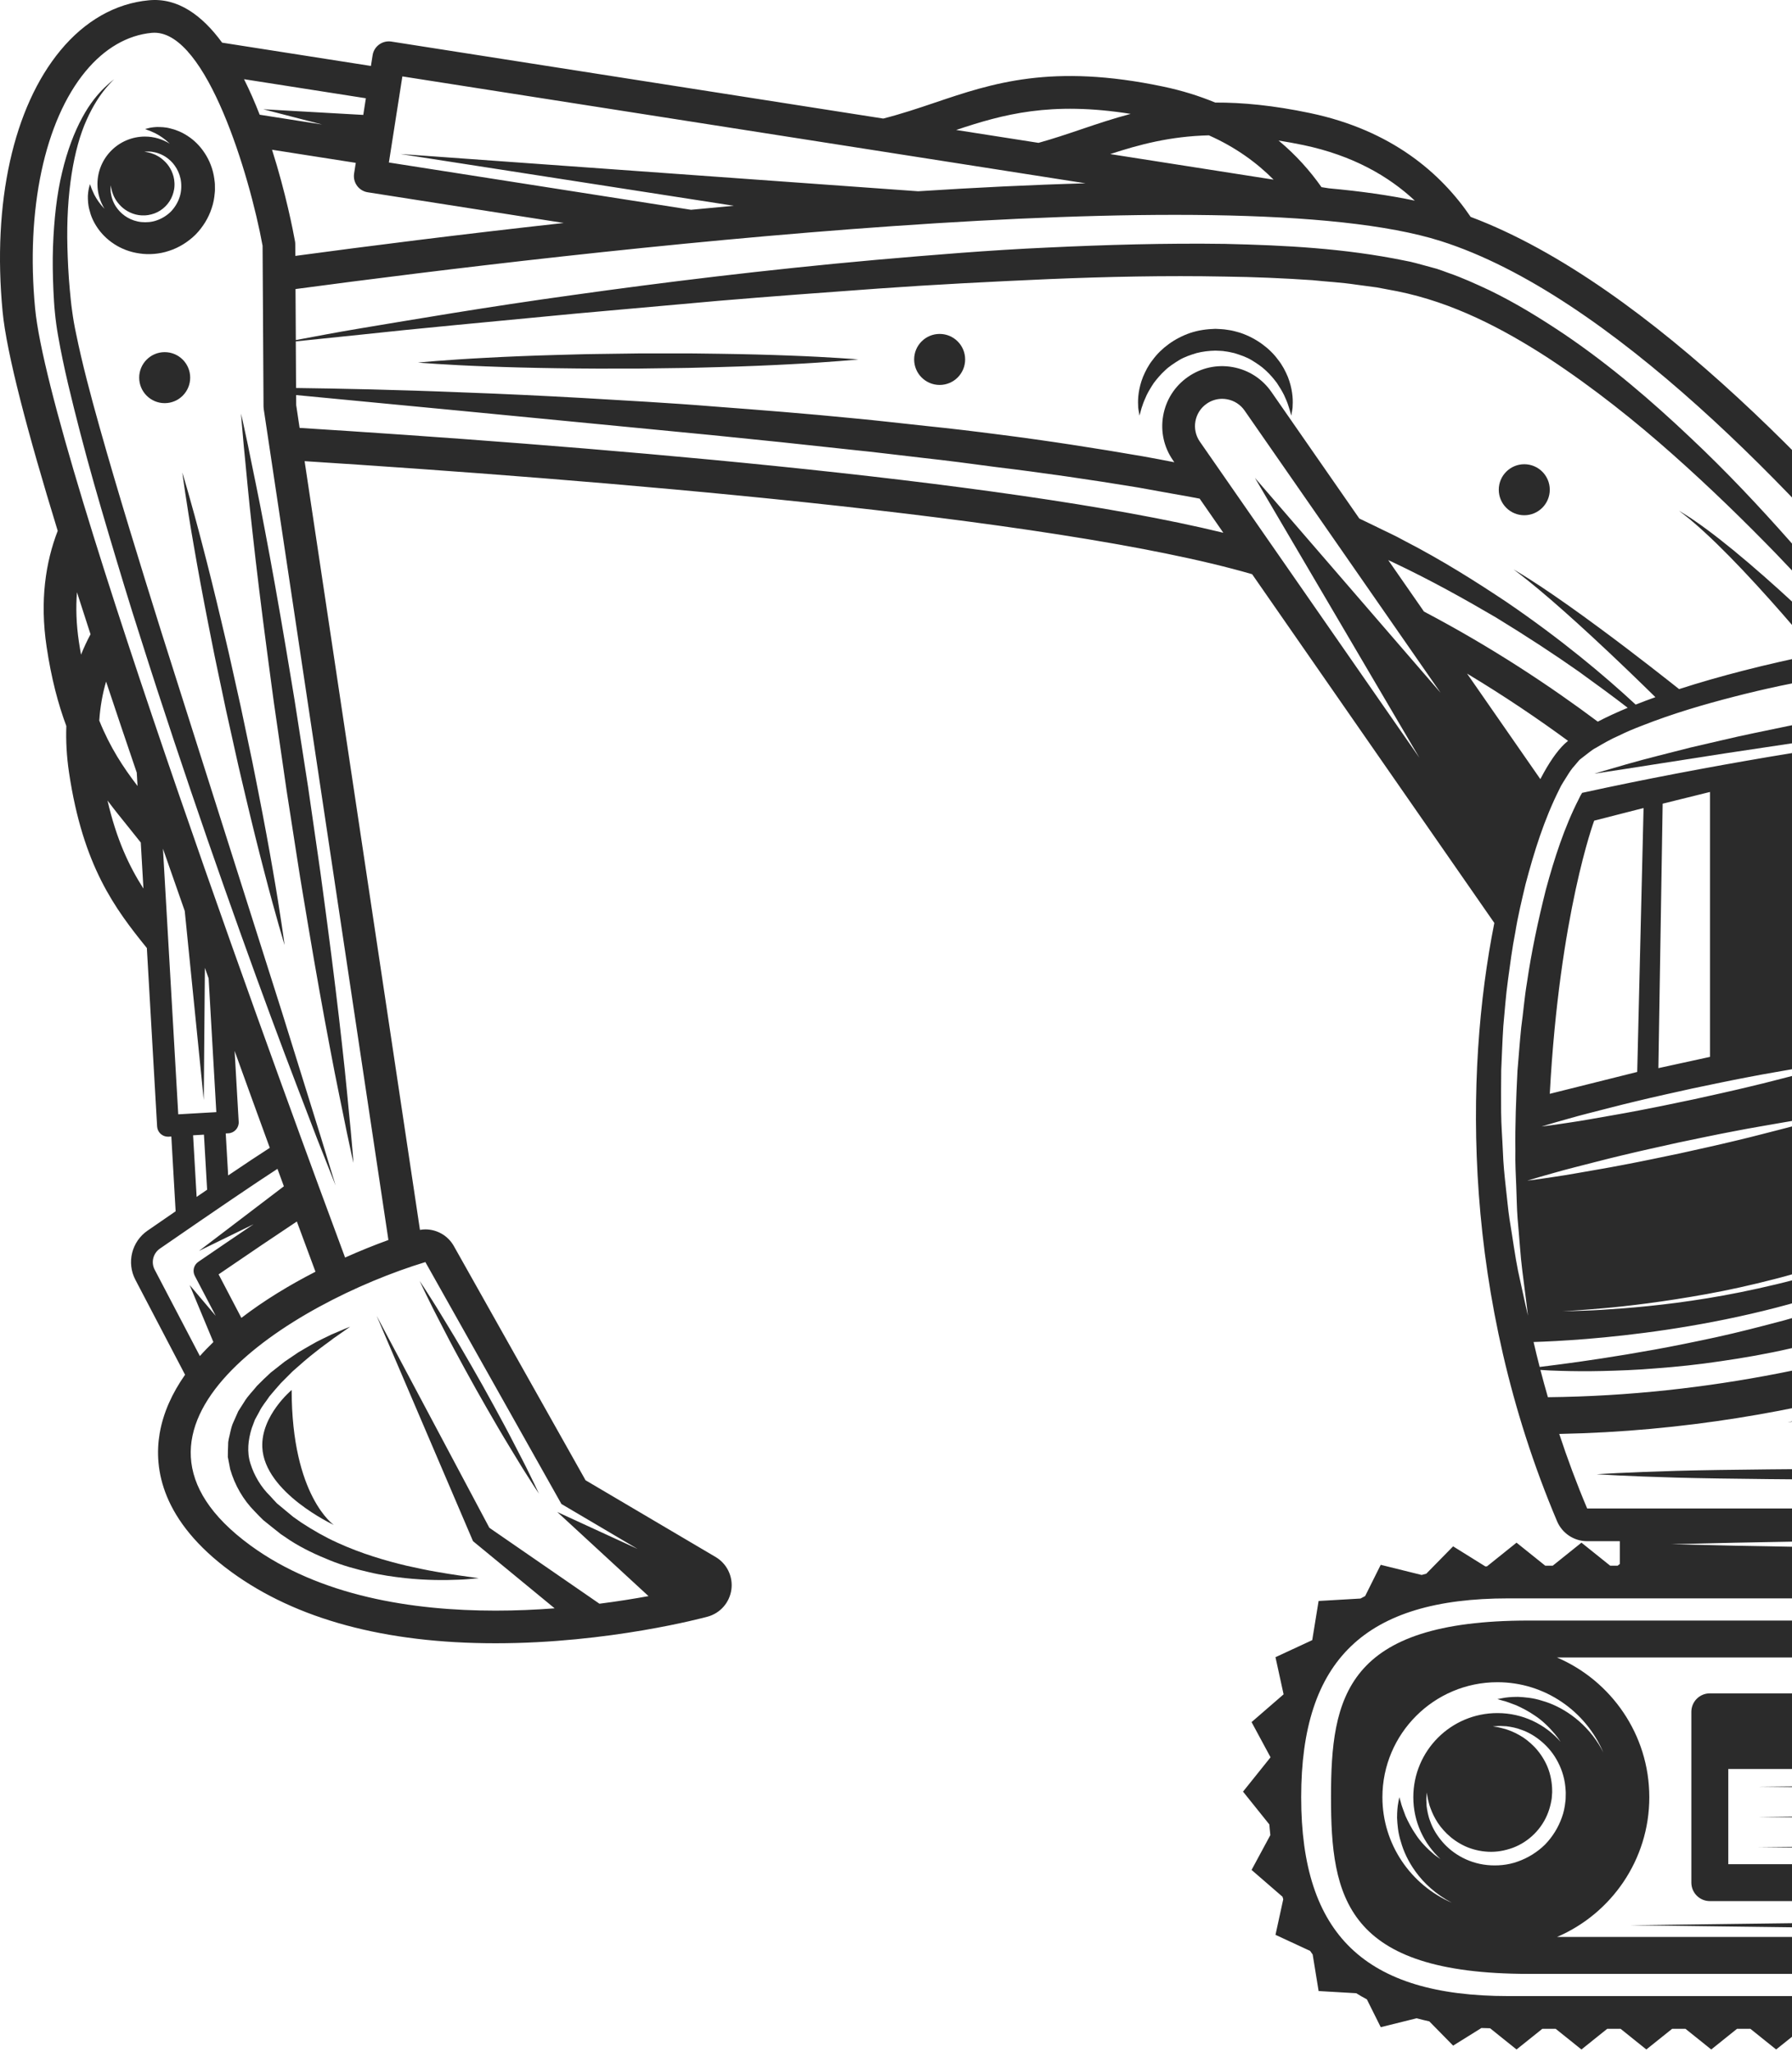 <svg width="394" height="451" viewBox="0 0 394 451" fill="none" xmlns="http://www.w3.org/2000/svg">
<path d="M750.15 208.826H502.574C501.305 189.35 494.237 137.57 454.947 137.57C447.149 137.57 438.642 138.098 429.914 139.028C405.02 108.403 362.857 62.52 323.349 47.676C316.88 38.142 306.062 28.637 288.025 24.853C279.963 23.162 273.159 22.518 267.187 22.545C263.734 21.114 259.942 19.913 255.739 19.032C231.203 13.884 218.159 18.301 205.545 22.564C201.794 23.833 198.127 25.056 194.196 26.062L86.031 9.136C84.076 8.842 82.235 10.171 81.926 12.129L81.553 14.498L48.839 9.377C44.455 3.39 39.108 -0.564 32.696 0.065C25.402 0.746 18.692 4.557 13.288 11.082C2.929 23.599 -1.71 44.513 0.568 68.465C1.442 77.657 6.122 95.299 12.689 116.683C10.031 123.57 8.732 132.001 10.242 142.134C11.285 149.116 12.787 154.786 14.584 159.588C14.47 162.788 14.636 166.192 15.178 169.826C18.255 190.439 25.308 199.754 32.289 208.389L34.545 247.603C34.616 248.876 35.674 249.859 36.932 249.859C36.977 249.859 37.026 249.855 37.071 249.855L37.67 249.821L38.615 266.254C36.683 267.583 34.627 268.999 32.432 270.513C28.949 272.915 27.8 277.55 29.762 281.301L40.69 302.184C37.87 306.202 35.878 310.521 35.098 315.123C33.803 322.801 35.478 334.304 50.838 345.511C65.117 355.93 84.671 361.209 108.955 361.209C133.845 361.209 154.699 355.602 155.576 355.361C158.363 354.601 160.422 352.247 160.807 349.385C161.191 346.524 159.824 343.707 157.335 342.242L128.747 325.38L99.786 273.898C98.487 271.589 96.066 270.234 93.524 270.234C93.129 270.234 92.73 270.275 92.334 270.343L66.973 101.369C128.212 105.277 231.309 113.445 275.301 126.217L328.553 202.876C321.949 236.032 321.478 285.066 342.343 334.38C343.469 337.038 346.074 338.767 348.959 338.767H356.143V343.775L355.665 344.159H354.027L347.709 339.094L341.39 344.159H339.752L333.434 339.094L326.938 344.302C326.818 344.309 326.693 344.309 326.573 344.313L319.49 339.904L313.585 345.921C313.232 346 312.915 346.109 312.565 346.192L303.573 343.963L300.15 350.831C299.811 351.016 299.457 351.185 299.13 351.377L289.915 351.912L288.515 360.52L280.434 364.267L282.219 372.434L275.177 378.534L279.349 386.272L273.298 393.819L279.082 401.03C279.135 401.835 279.236 402.589 279.308 403.372L275.177 411.031L281.981 416.924C282.042 417.105 282.079 417.3 282.143 417.481L280.437 425.298L288.059 428.834C288.247 429.09 288.417 429.369 288.612 429.617L289.919 437.653L298.188 438.131C298.945 438.602 299.725 439.054 300.53 439.483L303.577 445.595L311.469 443.637C312.388 443.874 313.299 444.119 314.259 444.318L319.494 449.65L325.71 445.779C326.332 445.813 326.991 445.813 327.623 445.836L333.437 450.497L339.097 445.96H342.045L347.705 450.497L353.368 445.96H356.317L361.976 450.497L367.636 445.96H370.584L376.244 450.497L381.907 445.96H384.856L390.515 450.497L396.179 445.96H399.127L404.79 450.497L410.45 445.96H413.398L419.058 450.497L424.721 445.96H427.67L433.329 450.497L438.989 445.96H441.937L447.597 450.497L453.26 445.96H456.209L461.868 450.497L467.528 445.96H470.476L476.136 450.497L481.795 445.96H484.744L490.403 450.497L496.063 445.96H499.011L504.671 450.497L510.331 445.96H513.279L518.939 450.497L524.598 445.96H527.547L533.206 450.497L538.866 445.96H541.814L547.474 450.497L553.137 445.96H556.086L561.749 450.497L567.409 445.96H570.357L576.017 450.497L581.676 445.96H584.625L590.284 450.497L595.944 445.96H598.892L604.552 450.497L610.211 445.96H613.16L618.819 450.497L624.479 445.96H627.427L633.087 450.497L638.747 445.96H641.695L647.358 450.497L653.018 445.96H655.966L661.63 450.497L667.289 445.96H670.238L675.897 450.497L681.561 445.96H684.509L690.169 450.497L695.934 445.877C696.894 445.851 697.873 445.839 698.807 445.79L705.009 449.65L710.179 444.382C711.21 444.175 712.201 443.926 713.184 443.678L720.922 445.598L723.866 439.686C724.819 439.189 725.745 438.67 726.634 438.116L734.576 437.657L735.799 430.122C736.183 429.648 736.515 429.124 736.876 428.631L744.053 425.302L742.449 417.967C742.607 417.515 742.754 417.048 742.901 416.585L749.306 411.035L745.424 403.839C745.529 402.784 745.646 401.737 745.714 400.642L751.185 393.819L745.465 386.687C745.439 386.397 745.405 386.111 745.375 385.824L749.306 378.538L742.687 372.803C742.589 372.517 742.472 372.253 742.37 371.971L744.053 364.27L736.281 360.667C736.15 360.497 736.04 360.305 735.909 360.136L734.572 351.912L725.689 351.396C725.226 351.125 724.721 350.888 724.239 350.632L720.918 343.963L712.08 346.154C711.666 346.057 711.267 345.947 710.845 345.861L705.005 339.907L699.198 343.522V338.774H750.093C770.77 338.774 772.999 292.473 772.999 272.569C773.056 253.394 770.823 208.826 750.15 208.826ZM490.43 276.842C490.43 276.842 491.522 276.782 493.435 276.68C495.348 276.613 498.081 276.451 501.361 276.375C504.641 276.304 508.467 276.165 512.567 276.112C516.668 276.04 521.04 276.029 525.415 276.01C529.787 276.029 534.163 276.037 538.263 276.108C542.364 276.157 546.19 276.3 549.47 276.372C552.749 276.447 555.483 276.613 557.396 276.677C559.309 276.778 560.401 276.839 560.401 276.839C560.401 276.839 559.309 276.899 557.396 277.001C555.483 277.068 552.749 277.234 549.47 277.306C546.19 277.377 542.364 277.52 538.263 277.569C534.163 277.641 529.791 277.652 525.415 277.667C521.044 277.648 516.668 277.637 512.567 277.565C508.467 277.513 504.641 277.373 501.361 277.302C498.081 277.226 495.348 277.065 493.435 276.997C491.526 276.899 490.43 276.842 490.43 276.842ZM421.329 140.063C418.256 140.477 415.179 140.933 412.111 141.434C406.869 134.66 400.712 127.042 393.509 118.92C387.002 111.566 379.727 103.764 371.488 96.033C363.283 88.276 354.216 80.432 343.902 73.444C338.724 69.983 333.313 66.624 327.461 63.796C324.513 62.425 321.538 61.047 318.39 59.97C317.551 59.669 316.967 59.432 315.913 59.089L313.604 58.46C312.049 58.054 310.569 57.583 308.86 57.289C295.631 54.578 282.595 53.915 269.408 53.61C256.263 53.422 243.166 53.806 230.299 54.416C217.429 54.992 204.807 56.058 192.603 57.12C168.202 59.304 145.526 62.105 126.137 64.828C106.745 67.501 90.666 70.284 79.407 72.148C73.778 73.078 69.372 73.952 66.367 74.502C65.885 74.592 65.452 74.675 65.042 74.754L64.974 63.536C126.295 55.331 270.508 38.334 316.737 52.974C353.888 64.741 395.587 108.983 421.329 140.063ZM404.945 142.677C404.387 142.123 402.493 140.248 399.82 137.687C396.615 134.615 392.285 130.578 387.842 126.673C383.402 122.761 378.835 118.995 375.257 116.367C374.38 115.689 373.529 115.128 372.795 114.608C372.06 114.089 371.409 113.652 370.855 113.317C369.76 112.635 369.135 112.244 369.135 112.244C369.135 112.244 369.714 112.699 370.727 113.494C371.24 113.882 371.838 114.382 372.512 114.977C373.186 115.565 373.962 116.209 374.76 116.973C378.014 119.94 382.126 124.135 386.091 128.462C390.063 132.784 393.908 137.217 396.743 140.579C397.775 141.799 398.668 142.872 399.394 143.746C388.463 145.945 378.074 148.596 369.176 151.473C367.184 149.888 359.495 143.802 351.595 137.981C347.012 134.592 342.362 131.297 338.796 128.94C335.233 126.575 332.771 125.156 332.771 125.156C332.771 125.156 335.064 126.839 338.329 129.569C341.601 132.291 345.841 136.06 350.002 139.909C355.567 145.045 360.978 150.305 363.968 153.246C362.466 153.785 361.012 154.327 359.627 154.877C352.883 148.622 343.356 140.583 331.152 132.272C324.434 127.795 317.012 123.103 308.751 118.848C306.732 117.707 304.541 116.755 302.398 115.678C301.231 115.105 300.052 114.533 298.87 113.979L279.534 86.145C277.527 83.257 274.514 81.321 271.05 80.696C267.586 80.067 264.084 80.832 261.199 82.842C258.311 84.849 256.376 87.862 255.751 91.326C255.126 94.787 255.89 98.285 257.897 101.177L258.194 101.606C255.913 101.158 253.619 100.725 251.315 100.311C240.888 98.514 230.277 96.861 219.647 95.513C214.33 94.824 209.009 94.184 203.707 93.642C198.402 93.085 193.126 92.452 187.881 91.966C177.397 90.919 167.061 90.114 157.06 89.36C147.066 88.536 137.381 88.042 128.208 87.489C119.032 86.973 110.356 86.566 102.339 86.276C87.13 85.651 74.358 85.407 65.094 85.286L65.034 75.04C68.024 74.731 72.972 74.219 79.592 73.534C90.93 72.284 107.159 70.796 126.608 68.929C136.334 68.059 146.874 67.117 158.02 66.12C169.166 65.178 180.93 64.308 193.092 63.431C205.255 62.557 217.832 61.917 230.601 61.352C243.37 60.821 256.346 60.543 269.269 60.795C275.734 60.874 282.173 61.153 288.56 61.586C291.727 61.921 294.935 62.079 298.045 62.55L302.729 63.179L307.203 64.022C319.399 66.474 330.316 72.167 340.396 78.696C350.416 85.282 359.566 92.599 367.869 99.972C376.176 107.348 383.711 114.721 390.489 121.706C397.515 129 403.762 135.808 409.173 141.916C407.765 142.164 406.353 142.42 404.945 142.677ZM357.879 155.581C355.458 156.586 353.255 157.607 351.297 158.627C340.878 150.836 327.966 142.247 313.081 134.426L305.222 123.115C305.599 123.292 305.987 123.453 306.359 123.642C314.564 127.52 322.077 131.719 328.934 135.74C335.715 139.886 341.827 143.889 347.125 147.621C351.162 150.528 354.773 153.179 357.879 155.581ZM286.545 31.883C297.495 34.18 305.38 38.782 311.07 44.106C305.539 42.931 299.194 42.039 292.186 41.395L290.552 41.139C288.066 37.599 284.967 34.09 281.119 30.893C282.862 31.172 284.651 31.488 286.545 31.883ZM265.79 29.748C271.709 32.38 276.359 35.796 280.02 39.49L244.096 33.868C250.577 31.755 257.234 29.967 265.79 29.748ZM248.604 25.034C244.827 26.028 241.306 27.21 237.83 28.385C234.671 29.455 231.58 30.498 228.334 31.401L210.225 28.57C220.569 25.117 231 22.24 248.604 25.034ZM88.467 16.795L238.678 40.295C226.805 40.623 214.416 41.237 201.866 42.043L88.038 33.853L161.334 45.232C158.186 45.518 155.049 45.812 151.935 46.113L85.504 35.72L88.467 16.795ZM123.957 49.013C101.048 51.536 80.469 54.156 64.932 56.25L64.917 53.659C64.917 53.452 64.898 53.245 64.861 53.042C64.477 50.903 62.85 42.457 59.811 32.915L78.221 35.796L77.852 38.157C77.705 39.098 77.939 40.062 78.5 40.83C79.061 41.598 79.904 42.118 80.846 42.265L123.957 49.013ZM80.443 21.6L79.87 25.26L57.883 24.017L70.814 27.365L57.096 25.218C56.061 22.556 54.912 19.92 53.655 17.409L80.443 21.6ZM17.818 143.904C17.656 142.982 17.491 142.051 17.347 141.072C16.76 137.141 16.658 133.519 16.922 130.186C17.89 133.218 18.884 136.301 19.904 139.419C19.147 140.835 18.447 142.33 17.818 143.904ZM23.636 175.956C25.123 177.948 26.637 179.827 28.143 181.684C29.092 182.855 30.03 184.022 30.952 185.197L31.536 195.319C28.358 190.363 25.583 184.429 23.636 175.956ZM21.825 158.386C22.032 155.284 22.563 152.433 23.323 149.816C25.515 156.413 27.778 163.12 30.071 169.841L30.241 172.771C27.123 168.711 24.208 164.306 21.825 158.386ZM35.829 186.552C37.429 191.161 39.029 195.729 40.618 200.236L44.802 241.8L45.047 212.742C45.318 213.51 45.596 214.289 45.867 215.05L47.562 244.459L39.191 244.941L35.829 186.552ZM45.54 261.513C44.794 262.021 44.026 262.545 43.232 263.091L42.452 249.55L44.843 249.41L45.54 261.513ZM34.006 279.083C33.166 277.475 33.66 275.491 35.151 274.463C48.018 265.587 55.959 260.195 61.005 256.923C61.487 258.244 61.958 259.517 62.413 260.76L43.748 274.967L55.748 269.104C51.772 271.785 47.528 274.673 43.601 277.366C42.599 278.055 42.271 279.377 42.833 280.453L47.43 289.235L41.695 282.461L46.914 294.996C45.879 296.001 44.881 297.022 43.947 298.076L34.006 279.083ZM51.584 231.001C54.362 238.713 56.972 245.89 59.318 252.306C56.931 253.839 53.948 255.816 50.164 258.376L49.633 249.143L50.228 249.109C50.864 249.075 51.456 248.785 51.877 248.311C52.299 247.84 52.517 247.215 52.48 246.579L51.584 231.001ZM48.063 280.118C54.758 275.536 60.76 271.488 65.264 268.498C67.019 273.25 68.415 277.004 69.361 279.538C63.72 282.427 58.098 285.823 53.071 289.687L48.063 280.118ZM93.524 277.418L123.437 330.592L140.187 340.472L122.522 332.354L142.585 350.843C139.479 351.411 135.837 351.999 131.797 352.514L107.592 335.822L82.804 289.227L103.819 338.345L104 338.763L104.497 339.173L121.946 353.527C117.815 353.84 113.455 354.036 108.963 354.036C90.707 354.036 70.355 350.861 55.082 339.715C19.539 313.786 64.134 286.373 93.524 277.418ZM85.398 272.565C82.378 273.657 79.162 274.948 75.871 276.421C65.972 249.802 10.818 100.412 7.719 67.788C5.655 46.045 9.805 26.559 18.823 15.665C22.981 10.642 28.011 7.72 33.366 7.219C33.562 7.2 33.758 7.193 33.957 7.193C45.434 7.193 54.852 38.334 57.733 54.013L57.94 89.353C57.94 89.522 57.955 89.695 57.977 89.865L85.398 272.565ZM65.874 94.056L65.124 89.055L65.113 86.838C74.32 87.719 86.983 88.931 102.076 90.373C118.011 91.917 136.602 93.717 156.518 95.645C161.492 96.153 166.549 96.665 171.666 97.189C176.78 97.739 181.954 98.296 187.173 98.857C192.396 99.38 197.633 100.051 202.909 100.649C208.184 101.233 213.464 101.911 218.735 102.634C229.305 103.907 239.826 105.447 250.133 107.141C252.701 107.604 255.254 108.064 257.799 108.523C259.799 108.881 261.802 109.208 263.767 109.611L268.971 117.109C219.892 105.153 123.592 97.671 65.874 94.056ZM312.072 166.558L263.805 97.076C261.922 94.361 262.593 90.626 265.308 88.739C266.321 88.035 267.499 87.666 268.708 87.666C269.066 87.666 269.423 87.7 269.781 87.764C271.355 88.05 272.726 88.927 273.641 90.242L316.745 152.29L275.908 105.036L312.072 166.558ZM322.559 148.065C330.783 153.005 338.231 158.055 344.764 162.848C344.516 163.059 344.248 163.27 344.026 163.481C342.328 165.085 340.501 167.721 338.671 171.261L322.559 148.065ZM340.332 307.121C339.756 305.118 339.199 303.118 338.686 301.126C339.895 301.205 341.371 301.296 343.13 301.33C345.679 301.405 348.774 301.446 352.329 301.363C355.88 301.277 359.894 301.141 364.258 300.765C368.626 300.441 373.359 299.959 378.334 299.206C383.316 298.494 388.557 297.583 393.923 296.344C396.597 295.681 399.342 295.101 402.068 294.303C403.439 293.927 404.817 293.546 406.202 293.162C407.569 292.714 408.944 292.262 410.322 291.807C415.846 290.01 421.344 287.781 426.758 285.356C432.072 282.698 437.358 279.926 442.208 276.571C447.175 273.401 451.539 269.496 455.629 265.64C457.545 263.573 459.492 261.584 461.175 259.457C461.985 258.365 462.783 257.284 463.57 256.215C464.372 255.157 465.141 254.102 465.769 252.961C468.556 248.605 470.627 244.15 472.126 239.936C472.785 237.794 473.579 235.798 474.023 233.814C474.415 231.825 474.788 229.939 475.138 228.165C475.695 224.599 475.789 221.421 475.974 218.887C475.812 213.807 475.654 210.897 475.654 210.897C475.654 210.897 475.213 213.773 474.554 218.816C474.321 220.058 473.963 221.402 473.632 222.871C473.229 224.325 473.063 225.925 472.464 227.567C471.915 229.205 471.335 230.952 470.721 232.789C470.058 234.601 469.151 236.427 468.326 238.362C466.515 242.166 464.177 246.078 461.352 249.945C460.705 250.951 459.918 251.877 459.104 252.799C458.306 253.73 457.5 254.675 456.683 255.627C454.966 257.454 453.121 259.25 451.265 261.076C447.33 264.522 443.063 267.843 438.39 270.784C433.815 273.86 428.773 276.406 423.701 278.857C418.576 281.222 413.365 283.443 408.066 285.243C402.802 287.111 397.53 288.764 392.375 290.202C387.205 291.573 382.182 292.876 377.366 293.927C372.55 294.966 367.975 295.9 363.727 296.668C355.232 298.2 348.078 299.24 343.054 299.895C341.255 300.132 339.741 300.324 338.521 300.471C338.054 298.637 337.594 296.803 337.18 294.985C358.23 294.345 467.513 287.269 467.513 209.375C467.513 180.317 462.124 156.229 462.124 156.229C462.124 156.229 402.919 162.22 347.856 174.277C347.607 174.676 347.359 175.086 347.14 175.599C343.962 181.804 341.737 188.71 339.891 195.522C338.163 202.39 336.71 209.236 335.734 215.942C335.166 219.282 334.921 222.611 334.465 225.846C334.126 229.092 333.916 232.281 333.641 235.384C333.328 241.601 333.102 247.49 333.178 252.939C333.117 255.665 333.275 258.267 333.37 260.752C333.479 263.234 333.49 265.599 333.667 267.809C334.07 272.222 334.288 276.097 334.699 279.256C335.535 285.578 335.945 289.22 335.945 289.22C335.945 289.22 335.117 285.665 333.776 279.395C333.132 276.255 332.624 272.399 331.893 267.986C331.555 265.775 331.366 263.403 331.069 260.91C330.79 258.414 330.527 255.786 330.429 253.033C330.316 250.28 330.071 247.411 330.045 244.44C330.041 241.469 330.014 238.389 330.067 235.226C330.222 232.066 330.312 228.813 330.534 225.496C330.847 222.186 331.076 218.793 331.558 215.366C332.029 211.94 332.466 208.449 333.159 204.947C333.72 201.426 334.575 197.909 335.414 194.362C337.282 187.306 339.466 180.196 342.908 173.366C343.273 172.53 343.921 171.607 344.452 170.733C345.005 169.83 345.574 168.952 346.172 168.327L347.057 167.284L347.166 167.152C347.513 166.795 347.306 167.021 347.404 166.923L347.479 166.863L347.784 166.625L348.394 166.151C349.211 165.56 350.017 164.81 350.86 164.396C352.529 163.417 354.197 162.446 355.902 161.715C357.589 160.883 359.295 160.164 361.005 159.516C367.832 156.824 374.7 154.824 381.384 153.107C388.068 151.386 394.59 150.023 400.803 148.92C407.008 147.783 412.913 146.917 418.38 146.306C423.836 145.606 428.871 145.245 433.329 144.989C437.784 144.71 441.681 144.612 444.89 144.571C448.094 144.443 450.602 144.672 452.315 144.672C454.028 144.721 454.94 144.748 454.94 144.748C489.937 144.748 494.851 197.348 495.54 212.143V260.466C495.016 260.812 494.342 261.249 493.589 261.735L491.3 204.435L488.893 264.646C468.424 276.955 412.069 306.379 340.332 307.121ZM341.752 246.778C343.555 246.289 346.116 245.502 349.222 244.719C352.329 243.943 355.94 242.96 359.834 242.045C363.723 241.104 367.892 240.189 372.06 239.266C376.24 238.393 380.416 237.508 384.347 236.766C388.275 235.994 391.969 235.406 395.12 234.838C398.272 234.269 400.931 233.938 402.776 233.64C404.632 233.392 405.694 233.253 405.694 233.253C405.694 233.253 404.67 233.561 402.874 234.096C401.07 234.586 398.509 235.376 395.403 236.156C392.296 236.932 388.689 237.918 384.792 238.829C380.902 239.771 376.733 240.686 372.565 241.608C368.385 242.482 364.209 243.363 360.278 244.105C356.351 244.873 352.657 245.464 349.505 246.037C346.353 246.605 343.695 246.937 341.85 247.234C339.993 247.483 338.931 247.626 338.931 247.626C338.931 247.626 339.955 247.313 341.752 246.778ZM340.742 240.433C342.881 200.835 350.51 180.388 350.51 180.388L361.363 177.613L359.969 235.625L340.742 240.433ZM364.623 234.789L365.561 176.657L375.969 174.081V232.315L364.623 234.789ZM423.396 268.475C428.86 265.459 434.143 261.916 438.906 257.762C443.692 253.647 447.94 248.902 451.31 243.683C454.635 238.434 456.984 232.725 458.464 227.006C460.053 221.289 460.392 215.521 460.55 210.087C460.596 204.589 460.385 199.438 460.098 194.656C459.507 185.11 458.562 177.18 457.741 171.652C456.928 166.124 456.303 162.992 456.303 162.992C456.303 162.992 457.075 166.094 458.061 171.6C459.014 177.109 460.291 185.012 461.032 194.588C461.405 199.363 461.71 204.589 461.767 210.072C461.706 215.588 461.484 221.493 459.865 227.356C458.385 233.222 456.009 239.1 452.624 244.512C449.197 249.889 444.871 254.784 439.998 259.013C435.103 263.23 429.699 266.803 424.138 269.831C418.572 272.866 412.815 275.28 407.166 277.343C401.511 279.403 395.919 281.026 390.564 282.299C385.21 283.579 380.104 284.611 375.363 285.375C365.885 286.93 357.902 287.563 352.321 287.905C349.531 288.082 347.332 288.131 345.833 288.177C344.335 288.203 343.536 288.218 343.536 288.218C343.536 288.218 346.73 288.086 352.295 287.585C357.861 287.111 365.791 286.158 375.201 284.46C379.908 283.613 384.965 282.498 390.263 281.131C395.565 279.776 401.07 278.036 406.666 275.991C412.254 273.92 417.932 271.503 423.396 268.475ZM409.43 269.345C409.475 266.419 409.445 262.24 409.58 257.228C409.719 252.216 409.802 246.368 410.032 240.106C410.235 233.844 410.54 227.171 410.842 220.495C411.192 213.822 411.531 207.15 411.937 200.899C412.314 194.645 412.8 188.816 413.15 183.815C413.5 178.814 413.941 174.653 414.178 171.739C414.468 168.828 414.633 167.164 414.633 167.164C414.633 167.164 414.637 168.836 414.645 171.765C414.6 174.691 414.633 178.871 414.498 183.883C414.359 188.895 414.28 194.743 414.046 201.005C413.843 207.267 413.534 213.943 413.236 220.615C412.886 227.288 412.544 233.961 412.137 240.215C411.757 246.466 411.275 252.299 410.924 257.299C410.574 262.3 410.137 266.461 409.896 269.375C409.607 272.286 409.441 273.95 409.441 273.95C409.441 273.95 409.433 272.271 409.43 269.345ZM423.038 261.023C423.068 258.384 423.019 254.607 423.129 250.085C423.241 245.562 423.298 240.283 423.498 234.631C423.671 228.979 423.946 222.954 424.213 216.929C424.529 210.908 424.838 204.887 425.215 199.242C425.561 193.598 426.02 188.337 426.344 183.826C426.668 179.315 427.09 175.561 427.316 172.929C427.591 170.3 427.749 168.798 427.749 168.798C427.749 168.798 427.76 170.308 427.779 172.951C427.749 175.591 427.802 179.368 427.689 183.89C427.576 188.413 427.523 193.692 427.32 199.344C427.146 204.996 426.871 211.021 426.6 217.046C426.28 223.067 425.971 229.092 425.595 234.732C425.245 240.377 424.789 245.637 424.465 250.149C424.138 254.66 423.72 258.414 423.498 261.046C423.223 263.674 423.064 265.177 423.064 265.177C423.064 265.177 423.057 263.667 423.038 261.023ZM346.078 256.621C349.185 255.846 352.796 254.863 356.689 253.948C360.579 253.007 364.748 252.092 368.916 251.169C373.096 250.295 377.272 249.414 381.203 248.669C385.131 247.897 388.825 247.309 391.976 246.741C395.128 246.172 397.786 245.841 399.632 245.543C401.488 245.295 402.55 245.152 402.55 245.152C402.55 245.152 401.526 245.46 399.729 245.999C397.926 246.488 395.365 247.279 392.259 248.059C389.152 248.834 385.541 249.821 381.647 250.732C377.758 251.674 373.585 252.589 369.421 253.511C365.241 254.385 361.065 255.266 357.134 256.008C353.206 256.776 349.512 257.367 346.361 257.936C343.209 258.504 340.55 258.836 338.705 259.133C336.849 259.382 335.787 259.525 335.787 259.525C335.787 259.525 336.811 259.216 338.607 258.681C340.411 258.192 342.972 257.401 346.078 256.621ZM738.77 395.05C738.77 425.28 724.729 438.76 693.234 438.76H331.622C300.131 438.76 286.086 425.28 286.086 395.05C286.086 364.82 300.127 351.34 331.622 351.34H693.238C724.729 351.34 738.77 364.82 738.77 395.05ZM367.47 339.433C367.47 339.433 372.512 339.316 381.339 339.109C390.165 338.974 402.776 338.65 417.906 338.499C433.036 338.364 450.688 338.055 469.603 337.991C488.517 337.919 508.693 337.844 528.868 337.769C549.044 337.844 569.22 337.916 588.13 337.987C607.045 338.044 624.697 338.36 639.827 338.495C654.957 338.642 667.568 338.974 676.394 339.109C685.221 339.316 690.267 339.433 690.267 339.433C690.267 339.433 685.224 339.55 676.394 339.757C667.568 339.892 654.957 340.22 639.827 340.371C624.697 340.506 607.045 340.823 588.13 340.879C569.216 340.951 549.04 341.022 528.868 341.097C508.693 341.022 488.517 340.947 469.603 340.875C450.688 340.811 433.036 340.502 417.906 340.367C402.776 340.216 390.165 339.889 381.339 339.757C372.512 339.55 367.47 339.433 367.47 339.433ZM750.15 331.578C729.79 331.578 348.963 331.578 348.963 331.578C346.643 326.092 344.621 320.628 342.825 315.194C397.444 314.147 443.199 297.048 471.429 283.281C469.998 284.102 468.514 284.934 466.948 285.816C464.523 287.088 462 288.508 459.3 289.811C457.96 290.481 456.597 291.159 455.215 291.848C453.814 292.496 452.398 293.151 450.967 293.814C448.124 295.177 445.157 296.382 442.208 297.647C439.268 298.927 436.244 299.997 433.303 301.164C430.351 302.29 427.391 303.246 424.548 304.259C421.701 305.25 418.892 306.029 416.253 306.865C413.617 307.72 411.075 308.333 408.74 308.962C406.398 309.557 404.271 310.197 402.347 310.6C400.426 311.026 398.754 311.395 397.372 311.7C394.612 312.31 393.034 312.656 393.034 312.656C393.034 312.656 394.635 312.438 397.436 312.05C398.837 311.858 400.539 311.621 402.493 311.353C404.451 311.109 406.628 310.638 409.023 310.231C411.41 309.791 414.016 309.38 416.727 308.736C419.442 308.111 422.334 307.558 425.279 306.79C428.216 306.006 431.285 305.28 434.357 304.383C437.415 303.446 440.567 302.606 443.647 301.556C446.731 300.516 449.845 299.537 452.839 298.389C454.345 297.835 455.84 297.282 457.32 296.739C458.781 296.152 460.227 295.576 461.646 295.004C464.504 293.896 467.197 292.658 469.783 291.554C472.34 290.379 474.769 289.284 476.972 288.188C479.182 287.107 481.204 286.091 482.974 285.145C484.759 284.23 486.284 283.345 487.553 282.649C488.604 282.043 489.451 281.557 490.114 281.154H560.115C564.524 281.154 568.098 277.58 568.098 273.171C568.098 268.762 564.524 265.188 560.115 265.188H509.819L505.812 219.294L503.658 243.954V216.025C544.736 216.025 730.976 216.025 750.142 216.025C752.639 216.025 754.823 217.588 756.713 220.326C750.266 220.39 738.921 220.506 724.552 220.649C701.714 220.936 671.262 221.316 640.81 221.696C610.358 222.095 579.91 222.498 557.068 222.796C545.648 222.935 536.132 223.086 529.471 223.357C526.138 223.462 523.525 223.605 521.74 223.707C519.955 223.805 519.003 223.858 519.003 223.858C519.003 223.858 519.955 223.91 521.74 224.004C523.525 224.106 526.142 224.253 529.471 224.358C536.132 224.63 545.648 224.776 557.068 224.919C565.771 225.032 575.58 225.164 586.071 225.3V321.532C576.152 321.599 566.143 321.667 556.131 321.735C504.859 322.115 453.588 322.496 415.134 322.782C395.908 322.917 379.885 323.008 368.668 323.309C357.45 323.622 351.041 324.055 351.041 324.055C351.041 324.055 357.45 324.488 368.668 324.8C379.885 325.098 395.904 325.192 415.134 325.327C453.588 325.614 504.859 325.994 556.131 326.374C607.402 326.724 658.674 327.075 697.127 327.338C725.561 327.477 746.972 327.579 756.209 327.624C754.435 330.147 752.409 331.578 750.15 331.578ZM590.872 281.143H666.194C670.603 281.143 674.176 277.569 674.176 273.16C674.176 268.75 670.603 265.177 666.194 265.177H590.872V225.349C606.623 225.556 623.722 225.782 640.821 226.004C660.154 226.245 679.474 226.486 696.856 226.704V320.76C667.169 320.963 629.883 321.219 590.872 321.483V281.143ZM596.501 276.842C596.501 276.842 597.593 276.782 599.506 276.68C601.419 276.613 604.153 276.451 607.432 276.375C610.712 276.304 614.538 276.165 618.639 276.112C622.739 276.04 627.111 276.029 631.487 276.01C635.862 276.029 640.234 276.037 644.335 276.108C648.435 276.157 652.261 276.3 655.541 276.372C658.821 276.447 661.554 276.613 663.467 276.677C665.38 276.778 666.476 276.839 666.476 276.839C666.476 276.839 665.384 276.899 663.467 277.001C661.554 277.068 658.821 277.234 655.541 277.306C652.261 277.377 648.435 277.52 644.335 277.569C640.234 277.641 635.862 277.652 631.487 277.667C627.115 277.648 622.739 277.637 618.639 277.565C614.538 277.513 610.712 277.373 607.432 277.302C604.153 277.226 601.419 277.065 599.506 276.997C597.597 276.899 596.501 276.842 596.501 276.842ZM765.86 270.546L709.234 273.943L765.822 277.339C765.558 290.568 764.195 303.551 761.778 313.496L705.216 316.896L759.812 320.18C759.778 320.27 759.748 320.364 759.714 320.455C753.998 320.481 732.301 320.587 701.646 320.737V226.768C709.851 226.87 717.563 226.968 724.559 227.055C742.016 227.232 754.996 227.363 760.159 227.412C763.845 237.794 765.72 253.986 765.86 270.546Z" fill="#2B2B2B"/>
<path d="M336.092 356.216C295.839 356.216 292.642 373.044 292.642 395.05C292.642 417.052 295.843 433.88 336.092 433.88H688.768C729.022 433.88 732.219 417.052 732.219 395.05C732.219 373.048 729.018 356.216 688.768 356.216H336.092ZM303.946 395.05C303.946 381.11 315.288 369.768 329.228 369.768C339.685 369.768 348.68 376.151 352.521 385.225C352.216 384.627 351.904 384.036 351.557 383.482C349.867 380.767 347.735 378.617 345.551 377.039C343.36 375.458 341.123 374.422 339.075 373.85C337.06 373.187 335.215 373.067 333.754 372.988C332.233 372.988 331.122 373.112 330.38 373.262C329.627 373.402 329.228 373.477 329.228 373.477C329.228 373.477 329.619 373.594 330.354 373.808C331.107 373.955 332.154 374.4 333.377 374.844C334.62 375.405 336.062 376.132 337.538 377.156C339.033 378.143 340.494 379.532 341.842 381.129C342.302 381.675 342.731 382.27 343.141 382.887C339.752 379.012 334.786 376.553 329.231 376.553C319.019 376.553 310.739 384.834 310.739 395.046C310.739 400.431 313.055 405.262 316.726 408.64C316.255 408.308 315.755 408.003 315.325 407.645C313.725 406.305 312.336 404.844 311.349 403.349C310.325 401.873 309.598 400.431 309.033 399.192C308.585 397.93 308.145 396.902 307.994 396.168C307.775 395.434 307.663 395.042 307.663 395.042C307.663 395.042 307.587 395.445 307.444 396.198C307.29 396.963 307.169 398.092 307.165 399.572C307.245 401.033 307.361 402.878 308.024 404.893C308.593 406.945 309.632 409.182 311.21 411.373C313.062 413.968 315.785 416.453 319.215 418.245C310.242 414.367 303.946 405.435 303.946 395.05ZM333.705 409.189C331.517 409.991 329.107 410.168 327.002 409.957C322.484 409.513 318.869 407.092 316.764 404.407C315.687 403.074 314.93 401.692 314.478 400.401C313.974 399.128 313.793 397.949 313.661 397.004C313.589 396.04 313.582 395.295 313.638 394.786C313.672 394.282 313.691 394.014 313.691 394.014C313.691 394.014 313.736 394.282 313.819 394.779C313.872 395.276 314.083 395.987 314.309 396.872C314.61 397.746 315.002 398.781 315.63 399.866C316.229 400.965 317.106 402.076 318.176 403.127C319.26 404.166 320.593 405.107 322.118 405.815C323.651 406.52 325.394 406.934 327.145 407.032C329.036 407.137 330.836 406.806 332.609 406.169C334.364 405.518 335.994 404.464 337.335 403.119C338.683 401.783 339.734 400.148 340.385 398.394C340.72 397.527 340.946 396.59 341.093 395.761C341.202 395.377 341.195 394.779 341.247 394.297C341.304 393.92 341.244 393.408 341.251 392.971C341.153 391.171 340.739 389.432 340.035 387.903C339.323 386.378 338.385 385.041 337.342 383.96C336.292 382.891 335.181 382.013 334.082 381.415C332.997 380.782 331.962 380.391 331.088 380.093C330.214 379.867 329.499 379.656 328.991 379.604C328.493 379.521 328.226 379.476 328.226 379.476C328.226 379.476 328.493 379.457 328.998 379.427C329.499 379.37 330.237 379.374 331.216 379.449C332.165 379.581 333.343 379.762 334.612 380.266C335.904 380.718 337.286 381.475 338.619 382.552C339.952 383.618 341.247 385.022 342.23 386.766C343.224 388.494 343.955 390.542 344.166 392.745C344.192 393.314 344.286 393.811 344.248 394.451C344.218 394.986 344.267 395.419 344.166 396.051C344.038 397.264 343.812 398.386 343.401 399.489C342.625 401.7 341.345 403.771 339.681 405.476C337.986 407.137 335.912 408.417 333.705 409.189ZM362.628 395.05C362.628 381.283 354.25 369.437 342.328 364.334H683.157C671.236 369.437 662.858 381.283 662.858 395.05C662.858 404.546 666.845 413.124 673.228 419.209L358.38 423.19L562.344 425.765H342.332C354.253 420.659 362.628 408.817 362.628 395.05ZM711.207 396.044C711.079 397.256 710.853 398.378 710.443 399.482C709.667 401.692 708.387 403.763 706.722 405.469C705.016 407.137 702.942 408.414 700.735 409.189C698.547 409.991 696.137 410.168 694.032 409.957C689.514 409.513 685.899 407.092 683.794 404.407C682.717 403.074 681.96 401.692 681.512 400.401C681.007 399.128 680.827 397.949 680.695 397.004C680.623 396.04 680.616 395.295 680.672 394.786C680.706 394.282 680.725 394.014 680.725 394.014C680.725 394.014 680.77 394.282 680.853 394.779C680.906 395.276 681.117 395.987 681.342 396.872C681.644 397.746 682.035 398.781 682.664 399.866C683.263 400.965 684.14 402.076 685.21 403.127C686.294 404.166 687.627 405.107 689.152 405.815C690.685 406.52 692.428 406.934 694.179 407.032C696.069 407.137 697.869 406.806 699.643 406.169C701.398 405.518 703.028 404.464 704.369 403.119C705.717 401.783 706.767 400.148 707.419 398.394C707.754 397.527 707.98 396.59 708.127 395.761C708.236 395.377 708.228 394.779 708.281 394.297C708.338 393.92 708.277 393.408 708.285 392.971C708.187 391.171 707.773 389.432 707.065 387.903C706.353 386.378 705.416 385.041 704.372 383.96C703.322 382.891 702.211 382.013 701.112 381.415C700.027 380.782 698.988 380.391 698.118 380.093C697.244 379.867 696.529 379.656 696.024 379.604C695.527 379.521 695.26 379.476 695.26 379.476C695.26 379.476 695.527 379.457 696.032 379.427C696.533 379.37 697.274 379.374 698.25 379.449C699.199 379.581 700.377 379.762 701.646 380.266C702.938 380.718 704.32 381.475 705.653 382.552C706.986 383.618 708.281 385.022 709.264 386.766C710.258 388.494 710.989 390.542 711.199 392.745C711.226 393.314 711.32 393.811 711.282 394.451C711.26 394.978 711.305 395.415 711.207 396.044ZM719.551 385.225C719.246 384.627 718.934 384.036 718.587 383.482C716.897 380.767 714.765 378.617 712.581 377.039C710.39 375.458 708.153 374.422 706.105 373.85C704.09 373.187 702.245 373.067 700.784 372.988C699.263 372.988 698.152 373.112 697.41 373.262C696.657 373.402 696.258 373.477 696.258 373.477C696.258 373.477 696.649 373.594 697.384 373.808C698.137 373.955 699.184 374.4 700.407 374.844C701.646 375.405 703.088 376.132 704.568 377.156C706.063 378.143 707.524 379.532 708.872 381.129C709.332 381.675 709.761 382.27 710.171 382.887C706.782 379.012 701.816 376.553 696.262 376.553C686.049 376.553 677.769 384.834 677.769 395.046C677.769 400.431 680.085 405.262 683.756 408.64C683.285 408.308 682.785 408.003 682.355 407.649C680.755 406.309 679.366 404.848 678.379 403.353C677.355 401.877 676.628 400.434 676.063 399.196C675.615 397.934 675.175 396.906 675.024 396.172C674.806 395.438 674.693 395.046 674.693 395.046C674.693 395.046 674.617 395.449 674.474 396.202C674.32 396.966 674.203 398.096 674.196 399.576C674.275 401.037 674.391 402.882 675.054 404.897C675.623 406.949 676.662 409.186 678.24 411.377C680.092 413.972 682.815 416.457 686.245 418.249C677.272 414.363 670.976 405.428 670.976 395.046C670.976 381.106 682.318 369.764 696.258 369.764C706.715 369.768 715.711 376.151 719.551 385.225Z" fill="#2B2B2B"/>
<path d="M375.932 417.88H649.55C651.791 417.88 653.609 416.061 653.609 413.821V376.278C653.609 374.038 651.791 372.219 649.55 372.219H375.932C373.691 372.219 371.872 374.038 371.872 376.278V413.821C371.872 416.061 373.691 417.88 375.932 417.88ZM379.991 409.762V388.837H645.491V390.17L386.528 392.741L645.491 395.313V396.816L386.528 399.388L645.491 401.959V403.462L386.528 406.034L645.491 408.606V409.769H379.991V409.762Z" fill="#2B2B2B"/>
<path d="M61.977 222.431C54.736 199.615 45.084 169.197 35.43 138.779C30.666 123.563 25.959 108.324 21.915 93.97C19.901 86.811 18.04 79.8 16.707 73.237C16.357 71.636 16.078 69.987 15.856 68.319C15.63 66.79 15.484 65.099 15.333 63.537C15.043 60.362 14.9 57.286 14.821 54.334C14.508 42.529 16.192 32.652 19.042 26.363C20.435 23.212 21.987 20.952 23.162 19.514C24.348 18.083 25.105 17.413 25.105 17.413C25.105 17.413 24.291 17.989 22.932 19.303C21.58 20.61 19.739 22.745 18.067 25.881C16.365 28.995 14.798 33.058 13.657 37.874C12.486 42.687 11.872 48.256 11.65 54.319C11.545 57.354 11.598 60.517 11.741 63.778C11.835 65.431 11.887 67.02 12.083 68.797C12.245 70.439 12.471 72.137 12.791 73.903C13.996 80.828 15.758 87.839 17.637 95.126C19.52 102.397 21.659 109.849 23.903 117.395C26.151 124.937 28.445 132.596 30.903 140.203C35.719 155.442 40.803 170.587 45.691 184.745C50.605 198.892 55.319 212.049 59.476 223.285C63.626 234.526 67.256 243.826 69.741 250.36C72.317 256.859 73.785 260.572 73.785 260.572C73.785 260.572 72.618 256.753 70.581 250.066C68.51 243.393 65.539 233.867 61.977 222.431Z" fill="#2B2B2B"/>
<path d="M283.153 82.842C282.637 81.615 281.974 80.285 280.995 79.069C280.076 77.804 278.871 76.629 277.47 75.612C276.066 74.599 274.458 73.745 272.715 73.161C271.833 72.912 270.96 72.63 269.947 72.513C268.836 72.321 268.316 72.351 267.224 72.28C265.357 72.332 263.485 72.585 261.738 73.168C259.995 73.76 258.387 74.607 256.982 75.62C255.581 76.636 254.384 77.815 253.461 79.077C252.479 80.293 251.823 81.626 251.304 82.85C250.807 84.092 250.528 85.282 250.366 86.333C250.212 87.38 250.193 88.31 250.234 89.07C250.212 89.823 250.4 90.373 250.438 90.765C250.502 91.153 250.536 91.36 250.536 91.36C250.536 91.36 250.592 91.156 250.694 90.78C250.81 90.411 250.92 89.82 251.176 89.164C251.379 88.498 251.718 87.726 252.11 86.852C252.531 85.994 253.081 85.083 253.714 84.141C254.403 83.234 255.182 82.304 256.116 81.449C257.016 80.56 258.142 79.849 259.279 79.144C260.439 78.451 261.753 78.015 263.075 77.612C264.419 77.265 265.816 77.1 267.224 77.073C267.767 77.115 268.893 77.107 269.39 77.235C270.003 77.299 270.696 77.461 271.374 77.615C272.692 78.026 274.01 78.459 275.166 79.152C276.299 79.856 277.421 80.572 278.325 81.456C279.259 82.307 280.035 83.241 280.724 84.149C281.356 85.09 281.902 85.998 282.328 86.856C282.72 87.722 283.062 88.505 283.266 89.183C283.714 90.528 283.906 91.364 283.906 91.364C283.906 91.364 283.94 91.156 284.007 90.772C284.045 90.385 284.233 89.801 284.211 89.059C284.256 88.31 284.241 87.391 284.083 86.337C283.928 85.275 283.65 84.088 283.153 82.842Z" fill="#2B2B2B"/>
<path d="M52.996 90.912C52.996 90.912 53.173 93.517 53.598 98.059C54.072 102.592 54.607 109.092 55.5 116.852C56.351 124.621 57.45 133.665 58.734 143.343C59.397 148.178 60.007 153.186 60.768 158.251C61.502 163.323 62.248 168.474 62.993 173.625C63.791 178.769 64.593 183.913 65.38 188.974C66.149 194.038 67.03 199.005 67.817 203.821C69.432 213.446 71.04 222.419 72.501 230.093C73.924 237.775 75.318 244.146 76.195 248.62C77.121 253.086 77.716 255.627 77.716 255.627C77.716 255.627 77.539 253.021 77.114 248.48C76.639 243.947 76.101 237.447 75.209 229.686C74.354 221.918 73.254 212.873 71.978 203.196C71.315 198.361 70.701 193.353 69.948 188.284C69.214 183.212 68.468 178.061 67.726 172.91C66.928 167.766 66.126 162.622 65.339 157.562C64.578 152.493 63.69 147.53 62.907 142.71C61.291 133.082 59.687 124.112 58.222 116.438C56.799 108.756 55.402 102.385 54.524 97.912C53.591 93.453 52.996 90.912 52.996 90.912Z" fill="#2B2B2B"/>
<path d="M21.425 40.48C21.425 42.472 22.013 44.313 22.977 45.898C21.952 44.848 21.207 43.714 20.721 42.773C20.427 42.088 20.126 41.519 20.013 41.109C19.859 40.698 19.776 40.48 19.776 40.48C19.776 40.48 19.716 40.706 19.603 41.131C19.486 41.564 19.369 42.204 19.32 43.059C19.317 43.899 19.328 44.976 19.667 46.158C19.945 47.363 20.495 48.692 21.38 50.003C23.139 52.627 26.343 55.139 30.76 55.723C32.662 56.009 35.06 55.866 37.169 55.139C39.33 54.45 41.337 53.192 42.987 51.581C44.598 49.928 45.848 47.92 46.541 45.759C46.914 44.682 47.114 43.628 47.219 42.362C47.298 41.673 47.238 41.417 47.253 40.939C47.276 40.231 47.163 39.821 47.114 39.264C46.538 35.027 44.018 31.699 41.401 29.982C40.091 29.097 38.762 28.547 37.56 28.264C36.378 27.925 35.305 27.918 34.465 27.918C33.584 27.959 32.955 28.08 32.537 28.197C32.112 28.31 31.886 28.37 31.886 28.37C31.886 28.37 32.104 28.453 32.515 28.607C32.936 28.72 33.52 29.021 34.179 29.311C35.128 29.801 36.273 30.554 37.335 31.589C35.742 30.61 33.889 30.019 31.886 30.019C26.11 30.019 21.425 34.7 21.425 40.48ZM33.253 33.34C34.202 33.465 35.648 33.807 37.007 34.914C38.366 35.972 39.594 37.836 39.816 40.084C39.827 40.371 39.876 40.627 39.858 40.95C39.842 41.222 39.865 41.444 39.816 41.764C39.752 42.378 39.635 42.946 39.428 43.504C39.037 44.622 38.385 45.672 37.542 46.538C36.679 47.382 35.625 48.033 34.507 48.425C33.396 48.832 32.176 48.922 31.11 48.813C28.821 48.591 26.987 47.363 25.918 46C24.81 44.645 24.471 43.195 24.343 42.246C24.298 41.76 24.298 41.38 24.328 41.12C24.343 40.864 24.355 40.728 24.355 40.728C24.355 40.728 24.377 40.864 24.419 41.116C24.445 41.368 24.554 41.73 24.664 42.182C24.81 42.626 24.999 43.157 25.33 43.707C25.639 44.264 26.087 44.825 26.629 45.36C27.71 46.422 29.382 47.277 31.186 47.348C32.146 47.401 33.061 47.235 33.964 46.911C34.857 46.58 35.685 46.045 36.367 45.36C37.052 44.678 37.587 43.85 37.918 42.958C38.092 42.517 38.204 42.039 38.28 41.617C38.336 41.421 38.333 41.116 38.359 40.871C38.385 40.679 38.355 40.419 38.359 40.197C38.283 38.349 37.432 36.707 36.367 35.618C35.832 35.08 35.271 34.628 34.714 34.323C34.164 33.995 33.633 33.803 33.189 33.657C32.744 33.551 32.379 33.438 32.123 33.416C31.871 33.374 31.735 33.352 31.735 33.352C31.735 33.352 31.871 33.34 32.127 33.325C32.383 33.299 32.76 33.299 33.253 33.34Z" fill="#2B2B2B"/>
<path d="M50.16 317.544C50.13 318.44 50.081 319.351 50.093 320.263C50.266 321.159 50.439 322.055 50.612 322.959C51.633 326.476 53.463 329.654 55.989 332.211C56.611 332.851 57.239 333.532 57.864 334.12L59.747 335.633L61.743 337.219L63.822 338.62C66.627 340.419 69.598 341.794 72.501 342.961C75.404 344.151 78.326 344.931 81.094 345.571C83.858 346.241 86.52 346.595 88.964 346.874C93.863 347.404 97.949 347.356 100.795 347.235C102.222 347.194 103.33 347.073 104.09 347.009C104.847 346.945 105.254 346.907 105.254 346.907C105.254 346.907 103.65 346.682 100.841 346.286C99.447 346.09 97.753 345.812 95.832 345.477C93.904 345.153 91.754 344.682 89.423 344.17C84.784 343.063 79.452 341.519 74.143 339.083C71.484 337.881 68.879 336.39 66.344 334.741L64.481 333.438L62.741 331.996L60.885 330.452C60.354 329.925 59.917 329.39 59.42 328.863C57.364 326.875 55.869 324.288 55.078 321.757C54.238 319.182 54.562 316.471 55.345 313.936C55.583 313.304 55.82 312.679 56.053 312.057C56.392 311.47 56.716 310.879 57.025 310.284C57.59 309.068 58.523 308.055 59.224 306.955C60.06 305.938 60.926 304.971 61.751 304.026C62.647 303.129 63.513 302.26 64.345 301.427C66.115 299.857 67.757 298.411 69.304 297.225C70.818 295.994 72.234 295.041 73.348 294.171C75.668 292.548 76.993 291.618 76.993 291.618C76.993 291.618 75.484 292.202 72.866 293.347C71.605 293.994 69.99 294.668 68.28 295.696C67.421 296.201 66.484 296.713 65.527 297.304C64.594 297.937 63.614 298.603 62.59 299.3C61.611 300.072 60.587 300.874 59.529 301.706C58.523 302.614 57.518 303.6 56.498 304.632C55.59 305.788 54.483 306.82 53.673 308.187C53.248 308.853 52.819 309.523 52.386 310.205C52.051 310.958 51.715 311.719 51.377 312.483C50.992 313.232 50.8 314.076 50.605 314.931C50.443 315.797 50.126 316.633 50.16 317.544Z" fill="#2B2B2B"/>
<path d="M335.135 102.042C332.04 102.042 329.529 104.554 329.529 107.649C329.529 110.745 332.04 113.256 335.135 113.256C338.231 113.256 340.742 110.745 340.742 107.649C340.742 104.55 338.231 102.042 335.135 102.042Z" fill="#2B2B2B"/>
<path d="M206.595 73.402C203.5 73.402 200.989 75.913 200.989 79.009C200.989 82.104 203.5 84.616 206.595 84.616C209.691 84.616 212.202 82.104 212.202 79.009C212.202 75.913 209.691 73.402 206.595 73.402Z" fill="#2B2B2B"/>
<path d="M36.209 77.405C33.114 77.405 30.602 79.916 30.602 83.012C30.602 86.107 33.114 88.618 36.209 88.618C39.304 88.618 41.816 86.107 41.816 83.012C41.816 79.916 39.308 77.405 36.209 77.405Z" fill="#2B2B2B"/>
<path d="M95.957 289.095C97.124 291.325 98.434 293.949 99.926 296.717C101.402 299.492 103.028 302.422 104.655 305.351C106.308 308.266 107.958 311.184 109.558 313.891C111.139 316.606 112.695 319.095 113.99 321.253C115.285 323.411 116.453 325.154 117.228 326.4C118.034 327.628 118.497 328.332 118.497 328.332C118.497 328.332 118.14 327.572 117.511 326.242C116.852 324.932 115.971 323.023 114.807 320.794C113.64 318.564 112.329 315.94 110.838 313.172C109.362 310.397 107.735 307.467 106.109 304.538C104.456 301.623 102.803 298.705 101.206 296.001C99.624 293.286 98.069 290.797 96.774 288.64C95.479 286.486 94.311 284.739 93.536 283.492C92.73 282.265 92.267 281.561 92.267 281.561C92.267 281.561 92.624 282.321 93.253 283.65C93.912 284.961 94.793 286.866 95.957 289.095Z" fill="#2B2B2B"/>
<path d="M40.084 103.85C40.084 103.85 40.946 110.462 42.667 120.283C43.51 125.197 44.568 130.917 45.769 137.028C46.387 140.082 46.974 143.245 47.66 146.442C48.334 149.643 49.015 152.892 49.701 156.142C50.424 159.384 51.143 162.626 51.855 165.819C52.547 169.016 53.323 172.138 54.023 175.173C55.454 181.236 56.859 186.876 58.124 191.7C60.617 201.355 62.571 207.73 62.571 207.73C62.571 207.73 61.713 201.118 59.992 191.297C59.148 186.383 58.094 180.663 56.889 174.552C56.272 171.502 55.688 168.335 54.995 165.138C54.321 161.937 53.636 158.688 52.954 155.438C52.231 152.196 51.512 148.954 50.8 145.764C50.104 142.571 49.332 139.446 48.627 136.411C47.193 130.348 45.792 124.707 44.527 119.884C42.034 110.225 40.084 103.85 40.084 103.85Z" fill="#2B2B2B"/>
<path d="M158.069 77.763C155.23 77.74 152.3 77.665 149.321 77.684C146.343 77.687 143.315 77.687 140.292 77.691C137.264 77.733 134.24 77.774 131.262 77.812C128.283 77.838 125.354 77.955 122.515 78.019C116.84 78.177 111.546 78.392 107.008 78.64C97.933 79.1 91.886 79.698 91.886 79.698C91.886 79.698 97.941 80.21 107.023 80.542C111.564 80.722 116.863 80.862 122.537 80.941C125.373 80.963 128.306 81.035 131.284 81.024C134.263 81.02 137.291 81.02 140.314 81.016C143.342 80.975 146.365 80.937 149.344 80.896C152.323 80.873 155.252 80.753 158.091 80.692C163.766 80.534 169.06 80.32 173.598 80.071C182.673 79.612 188.72 79.005 188.72 79.005C188.72 79.005 182.665 78.49 173.583 78.158C169.041 77.981 163.743 77.838 158.069 77.763Z" fill="#2B2B2B"/>
<path d="M470.8 178.724C470.544 174.036 470.111 169.363 469.561 164.697C469.294 162.362 468.989 160.032 468.669 157.701C468.315 155.366 467.942 153.065 467.49 150.701L467.129 148.803L465.137 148.995C460.275 149.462 455.44 149.917 450.613 150.524L436.142 152.354C426.517 153.736 416.896 155.159 407.332 156.91C402.542 157.757 397.764 158.638 393 159.617L385.857 161.101C383.477 161.59 381.105 162.121 378.736 162.679L371.631 164.328L364.559 166.128C359.841 167.307 355.176 168.7 350.51 170.063L357.721 168.963L364.917 167.837L379.294 165.597L408.044 161.282L422.424 159.199L436.812 157.185L451.204 155.208L463.653 153.566C463.984 155.159 464.304 156.771 464.609 158.375C465.046 160.649 465.468 162.931 465.852 165.217C466.244 167.502 466.598 169.799 466.944 172.093C467.287 174.39 467.641 176.686 467.938 178.991C468.266 181.292 468.51 183.604 468.804 185.912C469.068 188.224 469.354 190.536 469.561 192.856C470.054 197.487 470.408 202.138 470.777 206.811C470.89 204.472 471.09 202.141 471.135 199.803C471.191 197.461 471.274 195.115 471.24 192.773C471.248 190.427 471.18 188.089 471.135 185.743C471.056 183.408 470.951 181.066 470.8 178.724Z" fill="#2B2B2B"/>
<path d="M64.127 305.536C64.127 305.536 57.36 311.158 57.673 318.131C58.121 328.114 73.39 335.2 73.39 335.2C73.39 335.2 64.127 328.852 64.127 305.536Z" fill="#2B2B2B"/>
</svg>
